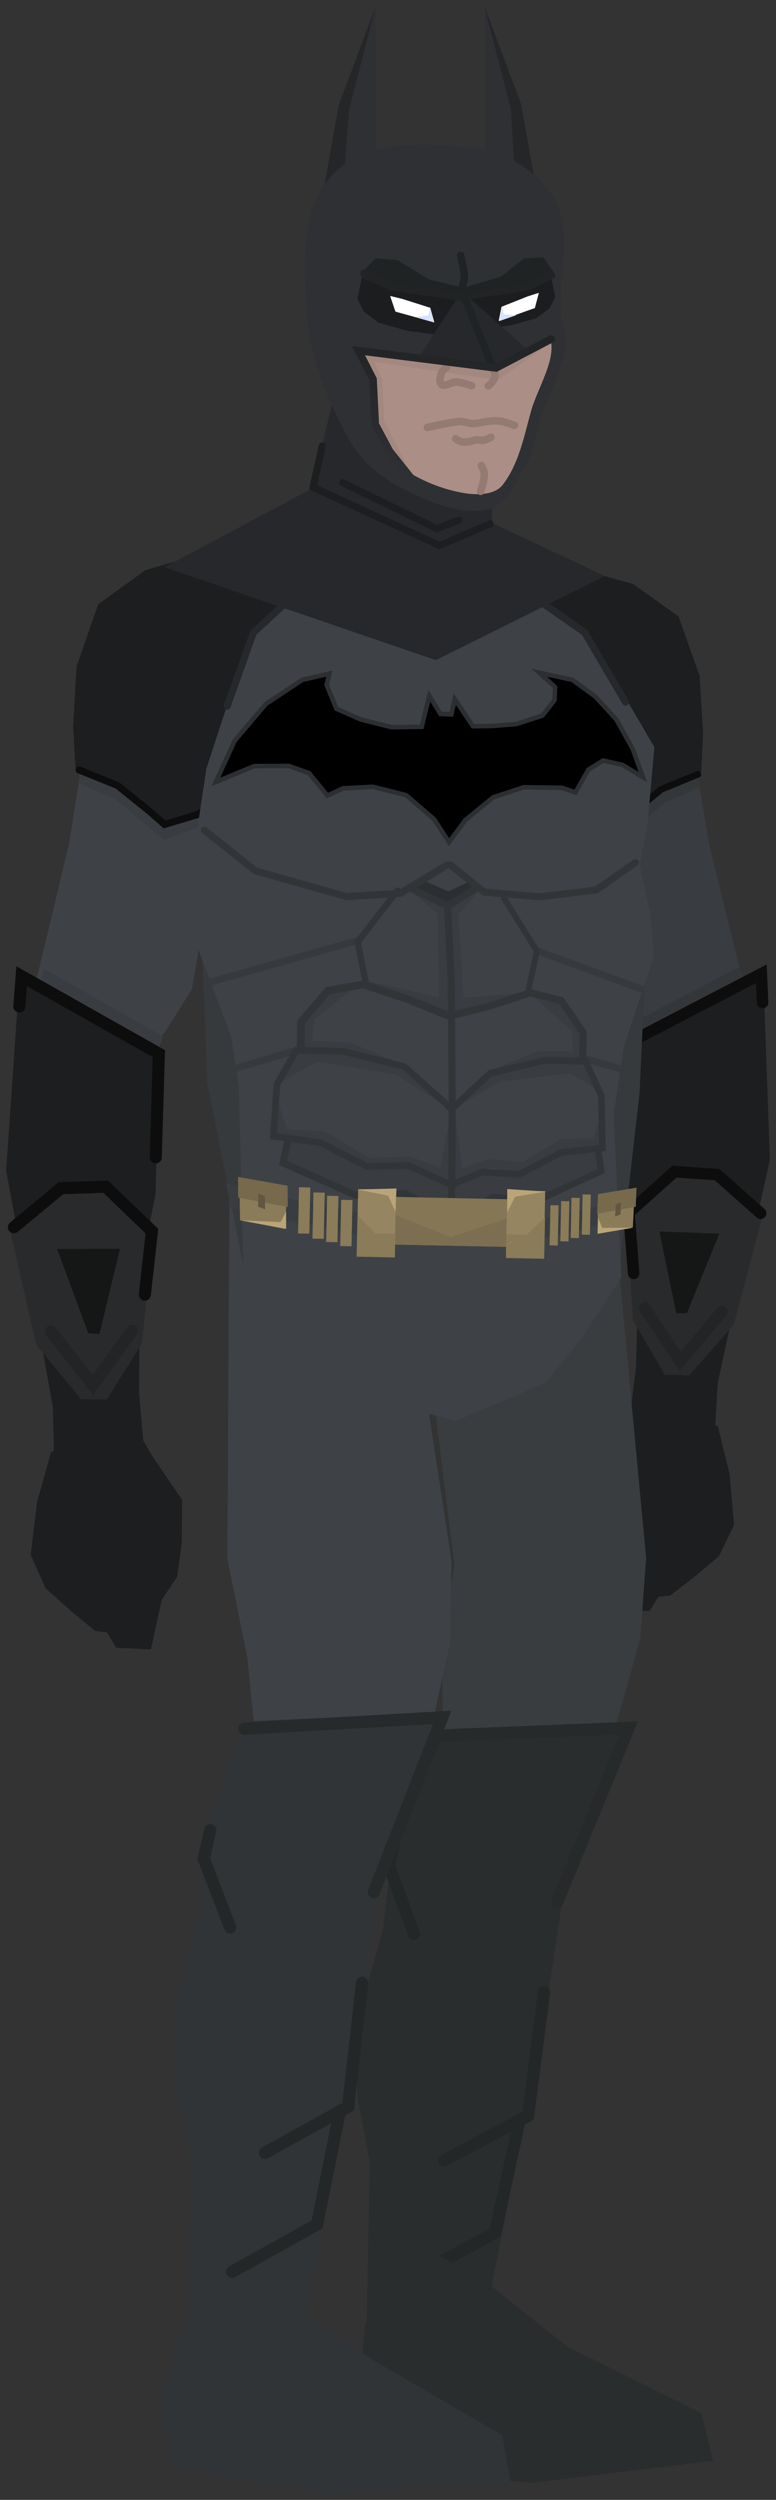 <svg xmlns="http://www.w3.org/2000/svg" xmlns:xlink="http://www.w3.org/1999/xlink" version="1.1" width="104.869" height="337.41" viewBox="-0.371 -0.612 104.869 337.41">
  <rect x="-0.371" y="-0.612" width="104.869" height="337.41" fill="#333333" stroke="none"/>
  <defs>
    <linearGradient id="grad_1" y2="1" x2="0">
      <stop offset="0" stop-color="#222325" stop-opacity="1"/>
      <stop offset="1" stop-color="#2E3034" stop-opacity="1"/>
    </linearGradient>
  </defs>
  <!-- Exported by Scratch - http://scratch.mit.edu/ -->
  <g id="ID0.9602425838820636">
    <g id="ID0.17693647183477879">
      <path id="ID0.7729651997797191" fill="#393C40" stroke="none" stroke-linecap="round" d="M 93.628 102.253 L 74.328 102.899 L 77.394 119.148 L 79.766 132.262 L 83.317 137.812 L 86.536 141.21 L 98.693 138.228 L 100.208 132.62 L 95.469 113.404 L 93.628 102.253 Z " stroke-width="0.779"/>
      <path id="ID0.9716172609478235" fill="#34373A" stroke="none" stroke-linecap="round" d="M 89.507 107.712 L 94.239 105.58 L 92.617 99.304 L 75.2 108.104 L 78.002 111.062 L 83.209 112.995 L 89.507 107.712 Z " stroke-width="0.779"/>
      <g id="ID0.38066427363082767">
        <path id="ID0.4757494777441025" fill="#1D1E1F" stroke="none" stroke-linecap="round" d="M 85.198 78.22 L 77.081 75.956 L 61.745 80.199 L 68.92 104.701 L 78.666 109.735 L 82.952 110.873 L 86.078 108.686 L 88.879 105.922 L 94.394 103.572 L 94.649 98.354 L 94.177 90.617 L 91.327 82.589 L 85.198 78.22 Z " stroke-width="0.454"/>
        <path id="ID0.6007084371522069" fill="none" stroke="#0D0D0D" stroke-width="0.908" stroke-linecap="round" d="M 93.931 103.9 L 88.992 105.925 L 84.811 109.333 L 82.949 110.987 L 78.666 109.735 L 74.525 107.465 "/>
      </g>
    </g>
    <g id="ID0.7397577832452953">
      <path id="ID0.6726378230378032" fill="#34373A" stroke="none" stroke-linecap="round" d="M 99.548 129.88 L 83.86 138.104 L 84.58 140.304 L 99.882 131.915 L 99.548 129.88 Z " stroke-width="0.779"/>
      <path id="ID0.6507829907350242" fill="#1D1E1F" stroke="none" stroke-linecap="round" d="M 102.785 130.937 L 84.422 140.179 L 84.321 158.291 L 85.994 168.464 L 85.578 183.84 L 84.826 190.052 L 96.257 192.309 L 96.62 186.086 L 98.624 176.791 L 101.67 164.992 L 103.669 155.892 L 102.785 130.937 Z " stroke-width="0.779"/>
      <path id="ID0.6829322893172503" fill="#1D1E1F" stroke="none" stroke-linecap="round" d="M 96.656 191.93 L 86.862 186.796 L 83.606 191.967 L 79.56 197.506 L 79.413 202.956 L 79.876 207.448 L 81.743 210.42 L 82.932 216.88 L 87.414 216.806 L 88.634 214.892 L 90.196 214.739 L 93.379 212.293 L 96.766 209.463 L 98.829 205.234 L 98.234 198.401 L 96.656 191.93 Z " stroke-width="0.779"/>
      <path id="ID0.47767175547778606" fill="none" stroke="#0D0D0D" stroke-width="1.558" stroke-linecap="round" d="M 102.683 134.713 L 102.516 130.813 L 84.499 140.181 L 84.45 153.542 "/>
      <path id="ID0.5922487881034613" fill="#282A2B" stroke="none" stroke-linecap="round" d="M 102.706 163.405 L 96.117 157.851 L 90.276 157.77 L 84.205 163.294 L 85.181 177.617 L 89.463 184.939 L 92.772 185.028 L 98.8 178.18 L 102.706 163.405 Z " stroke-width="0.779"/>
      <path id="ID0.36820242274552584" fill="#151616" stroke="none" stroke-linecap="round" d="M 96.84 165.897 L 88.746 165.6 L 91.018 176.647 L 92.46 176.608 L 96.84 165.897 Z " stroke-width="0.779"/>
      <path id="ID0.13569410238415003" fill="none" stroke="#232425" stroke-width="1.558" stroke-linecap="round" d="M 97.193 176.402 L 91.558 183.106 L 86.765 175.964 "/>
      <path id="ID0.024502143263816833" fill="none" stroke="#0D0D0D" stroke-width="1.558" stroke-linecap="round" d="M 102.421 163.143 L 96.524 157.919 L 90.769 157.53 L 84.621 163.051 L 85.257 171.249 "/>
    </g>
  </g>
  <path id="ID0.3809091211296618" fill="#393D40" stroke="none" stroke-linecap="round" d="M 57.684 183.613 L 83.311 171.054 L 86.948 209.676 L 86.144 220.593 L 81.093 238.506 L 72.499 241.244 L 59.562 242.693 L 59.377 221.874 L 61.044 210.539 L 57.684 183.613 Z " stroke-width="0.731"/>
  <g id="ID0.9340031337924302">
    <path id="ID0.05466862628236413" fill="#292D2E" stroke="none" stroke-linecap="round" d="M 58.176 233.39 L 84.906 232.698 L 77.83 250.84 L 75.67 255.659 L 72.935 273.594 L 64.944 313.555 L 49.157 313.565 L 49.608 291.32 L 47.92 282.423 L 47.715 272.906 L 51.381 259.74 L 52.843 247.506 L 58.176 233.39 Z " stroke-width="0.731"/>
    <path id="ID0.4490455654449761" fill="none" stroke="#272A2B" stroke-width="1.659" stroke-linecap="round" d="M 57.825 233.689 L 84.591 232.611 L 74.957 256.043 "/>
    <path id="ID0.10446935473009944" fill="none" stroke="#242728" stroke-width="1.659" stroke-linecap="round" d="M 73.158 268.248 L 70.997 284.947 L 59.653 290.981 "/>
    <path id="ID0.42170455446466804" fill="none" stroke="#242728" stroke-width="1.659" stroke-linecap="round" d="M 69.764 285.972 L 66.531 300.756 L 54.946 306.956 "/>
    <path id="ID0.047098892275244" fill="none" stroke="#242728" stroke-width="1.659" stroke-linecap="round" d="M 53.086 247.243 L 52.151 251.071 L 55.565 260.397 "/>
  </g>
  <path id="ID0.3809091211296618" fill="#3E4246" stroke="none" stroke-linecap="round" d="M 30.641 160.093 L 54.766 171.707 L 60.641 210.053 L 60.473 220.998 L 56.471 239.174 L 48.051 242.407 L 35.22 244.606 L 33.029 222.944 L 30.359 209.797 L 30.641 160.093 Z " stroke-width="0.731"/>
  <g id="ID0.17693647183477879">
    <path id="ID0.7729651997797191" fill="#3E4246" stroke="none" stroke-linecap="round" d="M 10.825 101.556 L 31.061 102.11 L 27.951 119.164 L 25.549 132.927 L 21.863 138.768 L 18.509 142.351 L 5.746 139.303 L 4.122 133.434 L 8.966 113.259 L 10.825 101.556 Z " stroke-width="0.816"/>
    <path id="ID0.9716172609478235" fill="#393C40" stroke="none" stroke-linecap="round" d="M 15.18 107.253 L 10.205 105.049 L 11.865 98.458 L 30.181 107.572 L 27.262 110.691 L 21.816 112.751 L 15.18 107.253 Z " stroke-width="0.816"/>
    <g id="ID0.38066427363082767">
      <path id="ID0.4757494777441025" fill="#1D1E1F" stroke="none" stroke-linecap="round" d="M 19.296 76.328 L 27.791 73.902 L 43.894 78.251 L 36.53 103.983 L 26.346 109.323 L 21.86 110.544 L 18.569 108.271 L 15.615 105.392 L 9.818 102.964 L 9.517 97.495 L 9.963 89.381 L 12.899 80.947 L 19.296 76.328 Z " stroke-width="0.476"/>
      <path id="ID0.6007084371522069" fill="none" stroke="#0D0D0D" stroke-width="0.952" stroke-linecap="round" d="M 10.306 103.305 L 15.496 105.395 L 19.902 108.941 L 21.864 110.663 L 26.346 109.323 L 30.673 106.917 "/>
    </g>
  </g>
  <g id="ID0.7397577832452953">
    <path id="ID0.6726378230378032" fill="#393C40" stroke="none" stroke-linecap="round" d="M 5.543 130.117 L 21.687 139.291 L 20.855 141.571 L 5.12 132.237 L 5.543 130.117 Z " stroke-width="0.816"/>
    <path id="ID0.6507829907350242" fill="#1D1E1F" stroke="none" stroke-linecap="round" d="M 2.27 131.265 L 21.183 141.601 L 20.644 160.581 L 18.53 171.18 L 18.419 187.305 L 18.987 193.841 L 6.931 195.799 L 6.771 189.266 L 5.002 179.456 L 2.229 166.986 L 0.458 157.38 L 2.27 131.265 Z " stroke-width="0.816"/>
    <path id="ID0.6829322893172503" fill="#1D1E1F" stroke="none" stroke-linecap="round" d="M 6.525 195.388 L 16.97 190.357 L 20.198 195.89 L 24.239 201.837 L 24.2 207.553 L 23.555 212.243 L 21.493 215.291 L 20.018 222.016 L 15.325 221.78 L 14.115 219.731 L 12.483 219.515 L 9.236 216.839 L 5.787 213.754 L 3.776 209.25 L 4.642 202.111 L 6.525 195.388 Z " stroke-width="0.816"/>
    <path id="ID0.47767175547778606" fill="none" stroke="#0D0D0D" stroke-width="1.633" stroke-linecap="round" d="M 2.243 135.225 L 2.557 131.145 L 21.101 141.601 L 20.678 155.6 "/>
    <path id="ID0.5922487881034613" fill="#282A2B" stroke="none" stroke-linecap="round" d="M 0.946 165.239 L 8.047 159.655 L 14.169 159.778 L 20.334 165.781 L 18.802 180.753 L 14.056 188.273 L 10.586 188.249 L 4.513 180.859 L 0.946 165.239 Z " stroke-width="0.816"/>
    <path id="ID0.36820242274552584" fill="#151616" stroke="none" stroke-linecap="round" d="M 7.349 167.96 L 15.84 167.936 L 13.067 179.43 L 11.557 179.338 L 7.349 167.96 Z " stroke-width="0.816"/>
    <path id="ID0.13569410238415003" fill="none" stroke="#232425" stroke-width="1.633" stroke-linecap="round" d="M 6.514 179.099 L 12.18 186.323 L 17.456 179.011 "/>
    <path id="ID0.024502143263816833" fill="none" stroke="#0D0D0D" stroke-width="1.633" stroke-linecap="round" d="M 1.508 165.022 L 7.872 159.758 L 13.915 159.555 L 20.161 165.558 L 19.204 174.124 "/>
  </g>
  <g id="ID0.9157347986474633">
    <path id="ID0.7477802094072104" fill="#363A3D" stroke="none" stroke-linecap="round" d="M 87.115 124.472 L 67.638 120.972 L 66.783 162.149 L 83.259 171.421 L 86.053 146.952 L 87.115 124.472 Z " stroke-width="0.476"/>
    <path id="ID0.7477802094072104" fill="#363A3D" stroke="none" stroke-linecap="round" d="M 26.783 123.236 L 50.287 120.866 L 49.432 162.044 L 32.586 170.624 L 27.633 145.399 L 26.783 123.236 Z " stroke-width="0.476"/>
    <path id="ID0.4270821204409003" fill="#3E4246" stroke="none" stroke-linecap="round" d="M 27.518 103.138 L 31.586 90.722 L 33.968 84.937 L 40.659 78.051 L 71.691 80.124 L 78.505 84.552 L 81.277 88.658 L 88.061 100.229 L 87.13 110.687 L 86.064 116.141 L 87.587 123.079 L 87.949 128.563 L 85.664 135.421 L 83.937 140.624 L 82.554 149.882 L 83.599 171.811 L 78.287 179.916 L 73.374 186.029 L 61.146 191.204 L 49.617 187.94 L 45.829 181.147 L 41.011 174.617 L 32.531 171.346 L 31.915 145.973 L 30.863 139.284 L 26.53 127.764 L 25.446 116.907 L 27.518 103.138 Z " stroke-width="0.476"/>
    <path id="ID0.052435632329434156" fill="#393C40" stroke="none" stroke-linecap="round" d="M 38.618 153.306 L 43.068 153.446 L 49.593 156.868 L 54.666 156.807 L 60.508 158.714 L 64.719 157.73 L 66.395 157.288 L 80.676 154.18 L 80.965 157.472 L 72.309 161.459 L 66.365 161.026 L 60.709 163.957 L 54.117 160.296 L 47.682 160.591 L 37.883 156.577 L 38.618 153.306 Z " stroke-width="0.476"/>
    <path id="ID0.4987568911164999" fill="none" stroke="#27282B" stroke-width="0.952" stroke-linecap="round" d="M 40.428 78.722 L 33.873 84.777 L 30.333 94.705 "/>
    <path id="ID0.2889464790932834" fill="none" stroke="#27282B" stroke-width="0.952" stroke-linecap="round" d="M 73.007 80.828 L 78.641 84.754 L 84.16 94.156 "/>
    <path id="ID0.8373676878400147" fill="#000000" stroke="#2C2F31" stroke-width="0.616" stroke-linecap="round" d="M 43.772 91.829 L 44.148 90.305 L 40.491 91.144 L 35.571 94.39 L 31.345 99.362 L 28.786 104.947 L 33.965 102.79 L 38.664 102.769 L 41.393 103.737 L 43.877 106.775 L 46 105.791 L 50.014 105.584 L 54.508 106.709 L 58.291 109.958 L 60.309 113.051 L 62.522 110.069 L 66.278 107.002 L 70.42 105.646 L 75.577 105.721 L 77.397 106.341 L 79.152 103.262 L 81.132 102.041 L 83.724 102.618 L 86.5 104.282 L 85.13 100.448 L 82.919 96.498 L 80.128 93.448 L 76.995 91.152 L 72.495 90.181 L 74.642 92.125 L 74.563 93.893 L 72.93 95.977 L 69.336 97.126 L 66.168 97.37 L 63.547 97.407 L 61.091 93.755 L 60.615 95.813 L 59.154 95.748 L 57.646 93.294 L 56.613 97.484 L 52.529 97.533 L 48.416 96.502 L 45.092 95.045 L 43.772 91.829 Z "/>
    <path id="ID0.5698574706912041" fill="none" stroke="#313537" stroke-width="0.952" stroke-linecap="round" d="M 38.55 153.138 L 37.888 156.339 L 47.679 160.71 L 54.47 160.494 L 60.473 163.833 "/>
    <path id="ID0.5698574706912041" fill="none" stroke="#313537" stroke-width="0.893" stroke-linecap="round" d="M 80.42 154.228 L 80.872 157.452 L 72.175 161.438 L 66.269 160.959 L 60.911 164.062 "/>
    <path id="ID0.8947288258932531" fill="#393C40" stroke="none" stroke-linecap="round" d="M 40.107 141.217 L 47.131 141.244 L 54.637 143.304 L 60.187 148.944 L 53.185 144.417 L 42.458 142.694 L 37.277 145.611 L 40.107 141.217 Z " stroke-width="0.476"/>
    <path id="ID0.8947288258932531" fill="#393C40" stroke="none" stroke-linecap="round" d="M 78.869 143.022 L 72.657 142.788 L 65.945 144.334 L 60.83 149.117 L 67.188 145.372 L 76.736 144.242 L 81.209 147.012 L 78.869 143.022 Z " stroke-width="0.421"/>
    <path id="ID0.9897695370018482" fill="#393C40" stroke="none" stroke-linecap="round" d="M 43.304 153.547 L 36.768 152.935 L 37.293 148.302 L 38.41 151.826 L 43.501 152.074 L 49.569 155.701 L 55.051 155.457 L 59.115 156.97 L 60.659 149.144 L 60.693 158.956 L 55.141 156.84 L 49.262 156.718 L 43.304 153.547 Z " stroke-width="0.476"/>
    <path id="ID0.9897695370018482" fill="#393C40" stroke="none" stroke-linecap="round" d="M 75.61 154.469 L 81.155 154.142 L 80.882 149.817 L 79.808 153.05 L 75.498 153.094 L 70.237 156.24 L 65.614 155.812 L 62.124 157.068 L 61.109 149.739 L 60.718 158.855 L 65.487 157.094 L 70.459 157.197 L 75.61 154.469 Z " stroke-width="0.423"/>
    <path id="ID0.3524594851769507" fill="#393C40" stroke="none" stroke-linecap="round" d="M 54.447 119.061 L 60.305 121.373 L 64.804 119.133 L 61.559 122.876 L 62.28 134.035 L 71.366 133.366 L 60.867 136.72 L 49.301 131.789 L 58.947 134.013 L 58.776 122.722 L 54.447 119.061 Z " stroke-width="0.476"/>
    <path id="ID0.9214867809787393" fill="#393C40" stroke="none" stroke-linecap="round" d="M 40.188 137.337 L 43.25 133.186 L 48.03 132.333 L 42.1 136.972 L 41.801 139.895 L 46.846 140.047 L 54.944 143.43 L 46.01 141.339 L 40.154 141.218 L 40.188 137.337 Z " stroke-width="0.476"/>
    <path id="ID0.9214867809787393" fill="#393C40" stroke="none" stroke-linecap="round" d="M 78.622 138.916 L 75.983 134.839 L 71.645 133.84 L 76.887 138.494 L 77.047 141.292 L 72.428 141.242 L 65.725 143.943 L 73.143 142.506 L 78.501 142.618 L 78.622 138.916 Z " stroke-width="0.445"/>
    <path id="ID0.8679121839813888" fill="#2C2F31" stroke="none" stroke-linecap="round" d="M 56.424 118.005 L 60.199 119.703 L 63.565 118.13 L 64.498 119.102 L 60.515 121.686 L 54.801 119.329 L 56.424 118.005 Z " stroke-width="0.476"/>
    <path id="ID0.24770551454275846" fill="none" stroke="#313537" stroke-width="0.952" stroke-linecap="round" d="M 60.496 116.13 L 65.063 119.796 L 72.551 120.428 L 80.19 119.515 L 85.505 115.816 "/>
    <path id="ID0.20603158557787538" fill="none" stroke="#313537" stroke-width="0.952" stroke-linecap="round" d="M 27.248 111.429 L 34.158 116.93 L 46.468 120.4 L 53.74 119.956 L 60.01 116.157 "/>
    <g id="ID0.5272086253389716">
      <path id="ID0.24770551454275846" fill="none" stroke="#363A3D" stroke-width="0.952" stroke-linecap="round" d="M 29.988 144.026 L 39.955 141.065 "/>
      <path id="ID0.24770551454275846" fill="none" stroke="#363A3D" stroke-width="0.952" stroke-linecap="round" d="M 27.654 132.054 L 48.205 126.266 "/>
    </g>
    <g id="ID0.5272086253389716">
      <path id="ID0.24770551454275846" fill="none" stroke="#363A3D" stroke-width="0.952" stroke-linecap="round" d="M 85.48 144.232 L 78.581 142.256 "/>
      <path id="ID0.24770551454275846" fill="none" stroke="#363A3D" stroke-width="0.952" stroke-linecap="round" d="M 86.203 132.842 L 72.43 127.794 "/>
    </g>
    <g id="ID0.7887678607366979">
      <path id="ID0.753661650698632" fill="none" stroke="#313537" stroke-width="0.952" stroke-linecap="round" d="M 54.921 119.19 L 60.108 121.679 L 64.209 119.144 "/>
      <g id="ID0.8167418288066983">
        <path id="ID0.9553722990676761" fill="none" stroke="#313537" stroke-width="1.041" stroke-linecap="round" d="M 60.406 136.548 L 54.839 134.289 L 48.706 132.257 L 43.916 133.11 L 40.32 137.321 L 40.248 140.773 "/>
        <path id="ID0.5982440118677914" fill="none" stroke="#313537" stroke-width="0.854" stroke-linecap="round" d="M 49.033 131.856 L 47.953 126.539 L 53.336 119.591 "/>
      </g>
      <g id="ID0.7324484633281827">
        <path id="ID0.04993448918685317" fill="none" stroke="#313537" stroke-width="0.952" stroke-linecap="round" d="M 60.11 121.559 L 60.607 132.047 L 60.742 148.481 L 60.641 164.79 "/>
        <g id="ID0.8167418288066983">
          <path id="ID0.9553722990676761" fill="none" stroke="#313537" stroke-width="0.97" stroke-linecap="round" d="M 60.75 136.428 L 65.813 135.175 L 71.281 133.384 L 75.457 134.423 L 78.453 138.772 L 78.381 142.223 "/>
          <path id="ID0.5982440118677914" fill="none" stroke="#313537" stroke-width="0.792" stroke-linecap="round" d="M 71.036 133.034 L 72.193 127.763 L 67.734 120.611 "/>
          <path id="ID0.3567589442245662" fill="none" stroke="#313537" stroke-width="0.897" stroke-linecap="round" d="M 60.626 149.126 L 65.859 144.258 L 73.225 142.506 L 78.752 142.621 L 80.896 147.309 L 81.043 154.337 L 75.481 154.935 L 69.764 157.912 L 64.849 157.572 L 60.603 159.318 L 54.814 156.697 L 49.22 156.819 L 42.857 153.591 L 36.57 152.746 L 37.051 145.732 L 39.702 141.143 L 45.982 141.274 L 54.275 143.351 L 59.991 148.446 Z "/>
        </g>
      </g>
    </g>
    <g id="ID0.9312638868577778">
      <path id="ID0.2888958193361759" fill="#393C40" stroke="none" stroke-linecap="round" d="M 40.959 161.433 L 51.131 163.729 L 50.475 166.632 L 40.304 164.336 L 40.959 161.433 Z " stroke-width="0.476"/>
      <path id="ID0.2888958193361759" fill="#393C40" stroke="none" stroke-linecap="round" d="M 30.208 159.129 L 41.631 161.829 L 40.975 164.732 L 30.804 162.436 L 30.208 159.129 Z " stroke-width="0.476"/>
      <g id="ID0.36424446757882833">
        <path id="ID0.7359844641759992" fill="#8A7B59" stroke="none" d="M 43.838 160.781 L 45.361 160.812 L 45.232 167.048 L 43.708 167.017 L 43.838 160.781 Z " stroke-width="0.476"/>
        <path id="ID0.7359844641759992" fill="#8A7B59" stroke="none" d="M 41.988 160.331 L 43.511 160.362 L 43.382 166.598 L 41.858 166.567 L 41.988 160.331 Z " stroke-width="0.476"/>
        <path id="ID0.7359844641759992" fill="#8A7B59" stroke="none" d="M 40.038 159.631 L 41.561 159.662 L 41.432 165.898 L 39.908 165.867 L 40.038 159.631 Z " stroke-width="0.476"/>
        <path id="ID0.7359844641759992" fill="#8A7B59" stroke="none" d="M 45.738 161.331 L 47.261 161.362 L 47.132 167.598 L 45.608 167.567 L 45.738 161.331 Z " stroke-width="0.476"/>
      </g>
      <g id="ID0.1049797898158431">
        <path id="ID0.08871637750416994" fill="#8A7B59" stroke="none" stroke-linecap="round" d="M 31.989 158.507 L 38.37 159.688 L 38.207 165.28 L 32.064 164.081 L 31.989 158.507 Z " stroke-width="0.476"/>
        <path id="ID0.13805592898279428" fill="#76694C" stroke="none" stroke-linecap="round" d="M 31.798 158.238 L 38.488 159.424 L 38.524 162.306 L 31.811 161.024 L 31.798 158.238 Z " stroke-width="0.476"/>
        <path id="ID0.3221200187690556" fill="#61563F" stroke="none" stroke-linecap="round" d="M 34.55 160.489 L 35.421 160.869 L 35.462 162.627 L 34.513 162.272 L 34.55 160.489 Z " stroke-width="0.517"/>
        <path id="ID0.1420820001512766" fill="#BAA578" stroke="none" stroke-linecap="round" d="M 37.552 164.332 L 38.296 162.918 L 38.295 165.228 L 32.056 164.099 L 37.552 164.332 Z " stroke-width="0.476"/>
      </g>
      <path id="ID0.2888958193361759" fill="#393C40" stroke="none" stroke-linecap="round" d="M 78.59 162.602 L 71.131 164.261 L 71.51 166.806 L 78.97 165.147 L 78.59 162.602 Z " stroke-width="0.381"/>
      <path id="ID0.2888958193361759" fill="#393C40" stroke="none" stroke-linecap="round" d="M 85.165 160.916 L 78.131 162.711 L 78.51 165.256 L 84.683 163.82 L 85.165 160.916 Z " stroke-width="0.381"/>
      <path id="ID0.7359844641759992" fill="#8A7B59" stroke="none" d="M 76.57 161.525 L 75.463 161.502 L 75.351 166.927 L 76.457 166.95 L 76.57 161.525 Z " stroke-width="0.382"/>
      <path id="ID0.7359844641759992" fill="#8A7B59" stroke="none" d="M 77.97 161.076 L 76.863 161.053 L 76.751 166.477 L 77.857 166.5 L 77.97 161.076 Z " stroke-width="0.382"/>
      <path id="ID0.7359844641759992" fill="#8A7B59" stroke="none" d="M 79.47 160.625 L 78.363 160.602 L 78.251 166.027 L 79.357 166.05 L 79.47 160.625 Z " stroke-width="0.382"/>
      <path id="ID0.7359844641759992" fill="#8A7B59" stroke="none" d="M 75.12 162.076 L 74.013 162.053 L 73.901 167.477 L 75.007 167.5 L 75.12 162.076 Z " stroke-width="0.382"/>
      <g id="ID0.1049797898158431">
        <path id="ID0.08871637750416994" fill="#8A7B59" stroke="none" stroke-linecap="round" d="M 85.408 159.885 L 80.445 160.751 L 80.374 165.921 L 85.154 165.03 L 85.408 159.885 Z " stroke-width="0.405"/>
        <path id="ID0.13805592898279428" fill="#76694C" stroke="none" stroke-linecap="round" d="M 85.652 159.689 L 80.451 160.549 L 80.322 163.209 L 85.544 162.261 L 85.652 159.689 Z " stroke-width="0.405"/>
        <path id="ID0.3221200187690556" fill="#61563F" stroke="none" stroke-linecap="round" d="M 83.53 161.643 L 82.845 161.963 L 82.751 163.585 L 83.496 163.29 L 83.53 161.643 Z " stroke-width="0.44"/>
        <path id="ID0.1420820001512766" fill="#BAA578" stroke="none" stroke-linecap="round" d="M 80.998 165.11 L 80.474 163.779 L 80.393 165.912 L 85.245 165.088 L 80.998 165.11 Z " stroke-width="0.405"/>
      </g>
      <g id="ID0.6836685389280319">
        <path id="ID0.09357938077300787" fill="#857656" stroke="none" d="M 51.725 160.909 L 69.695 161.282 L 69.562 167.709 L 51.591 167.335 L 51.725 160.909 Z " stroke-width="0.428"/>
        <path id="ID0.6492703901603818" fill="#7C6E50" stroke="none" stroke-linecap="round" d="M 52.368 163.093 L 60.516 166.358 L 69.411 163.447 L 69.322 167.708 L 52.28 167.354 L 52.368 163.093 Z " stroke-width="0.476"/>
        <g id="ID0.9254062357358634">
          <g id="ID0.49943465692922473">
            <path id="ID0.140373723115772" fill="#968561" stroke="none" d="M 68.191 160.052 L 73.308 160.158 L 73.12 169.203 L 68.003 169.096 L 68.191 160.052 Z " stroke-width="0.476"/>
            <path id="ID0.8286363878287375" fill="#BAA578" stroke="none" stroke-linecap="round" d="M 68.173 159.874 L 73.404 160.221 L 69.247 160.897 L 68.179 163.018 L 68.173 159.874 Z " stroke-width="0.476"/>
            <path id="ID0.7362233307212591" fill="#8A7B59" stroke="none" stroke-linecap="round" d="M 68.07 165.968 L 70.782 166.072 L 73.284 163.695 L 73.168 169.288 L 68.003 169.181 L 68.07 165.968 Z " stroke-width="0.476"/>
          </g>
          <g id="ID0.49943465692922473">
            <path id="ID0.140373723115772" fill="#968561" stroke="none" d="M 53.148 159.991 L 48.031 159.884 L 47.843 168.929 L 52.961 169.035 L 53.148 159.991 Z " stroke-width="0.476"/>
            <path id="ID0.8286363878287375" fill="#BAA578" stroke="none" stroke-linecap="round" d="M 53.209 159.801 L 47.968 159.931 L 52.094 160.778 L 53.073 162.942 L 53.209 159.801 Z " stroke-width="0.476"/>
            <path id="ID0.7362233307212591" fill="#8A7B59" stroke="none" stroke-linecap="round" d="M 53.059 165.894 L 50.344 165.885 L 47.943 163.407 L 47.827 169 L 52.992 169.107 L 53.059 165.894 Z " stroke-width="0.476"/>
          </g>
        </g>
      </g>
    </g>
  </g>
  <path id="ID0.5368814701214433" fill="#292D2E" stroke="none" stroke-linecap="round" d="M 48.063 322.743 L 48.987 313.023 L 53.145 300.91 L 64.324 306.594 L 76.265 316.075 L 94.438 325.11 L 95.991 331.529 L 71.446 334.514 L 49.99 332.414 L 48.063 322.743 Z " stroke-width="0.77"/>
  <g id="ID0.8333355090580881">
    <path id="ID0.9286923445761204" fill="#27282B" stroke="none" stroke-linecap="round" d="M 46.863 44.16 L 65.671 45.636 L 66.147 69.991 L 81.383 77.133 L 58.529 88.489 L 21.866 75.943 L 41.745 65.348 L 46.863 44.16 Z " stroke-width="0.476"/>
    <path id="ID0.5448851804248989" fill="none" stroke="#1D1E1F" stroke-width="0.952" stroke-linecap="round" d="M 43.173 59.587 L 41.935 65.158 L 59.029 73.014 L 65.861 70.086 "/>
    <path id="ID0.262191956397146" fill="none" stroke="#1D1E1F" stroke-width="0.952" stroke-linecap="round" d="M 45.935 64.539 L 58.648 70.729 L 61.647 69.61 "/>
  </g>
  <g id="ID0.3450673264451325">
    <g id="ID0.9831569031812251">
      <path id="ID0.0877610077150166" fill="#2E3034" stroke="none" stroke-linecap="round" d="M 69.725 13.334 L 65.153 0.218 L 65.153 28.746 L 72.824 28.746 L 69.725 13.334 Z " stroke-width="0.587"/>
      <path id="ID0.796130308881402" fill="#242628" stroke="none" stroke-linecap="round" d="M 70.033 13.379 L 65.105 0.262 L 68.661 14.1 L 69.601 28.988 L 72.776 28.693 L 70.033 13.379 Z " stroke-width="0.587"/>
    </g>
    <g id="ID0.9831569031812251">
      <path id="ID0.0877610077150166" fill="#2E3034" stroke="none" stroke-linecap="round" d="M 45.825 13.484 L 50.397 0.368 L 50.397 28.896 L 42.726 28.896 L 45.825 13.484 Z " stroke-width="0.587"/>
      <path id="ID0.796130308881402" fill="#242628" stroke="none" stroke-linecap="round" d="M 45.417 13.529 L 50.345 0.412 L 46.789 14.25 L 45.696 28.81 L 42.674 28.843 L 45.417 13.529 Z " stroke-width="0.587"/>
    </g>
    <path id="ID0.8999492498114705" fill="#2E3034" stroke="none" stroke-linecap="round" d="M 63.373 19.312 C 67.778 19.791 72.509 22.502 74.642 26.385 C 77.075 30.818 75.127 36.416 75.427 41.412 C 75.6 43.115 76.392 44.868 76.061 46.492 C 75.388 49.796 73.714 52.825 72.632 56.018 C 71.924 58.111 71.769 60.465 70.6 62.369 C 69.284 64.621 67.942 67.755 65.342 68.211 C 61.488 68.886 57.411 67.045 53.962 65.29 C 51.128 63.847 48.475 61.636 46.9 58.863 C 44.081 53.718 41.52 48.058 41.134 42.174 C 40.707 35.651 39.937 27.585 44.69 22.869 C 48.943 18.327 56.826 18.603 63.373 19.312 Z " stroke-width="0.508"/>
    <path id="ID0.2441388238221407" fill="#AB8E85" stroke="none" d="M 61.044 44.175 C 65.124 44.342 70.563 41.177 73.288 43.923 C 75.743 46.514 72.375 51.376 71.404 54.849 C 70.438 58.304 69.749 62.043 67.511 64.896 C 66.444 66.164 64.219 66.236 62.488 65.963 C 59.376 65.47 56.314 64.186 53.72 62.395 C 51.035 60.543 47.487 58.514 46.916 55.289 C 46.192 51.203 46.857 45.808 50.055 43.233 C 52.989 40.983 57.374 44.024 61.044 44.175 Z " stroke-width="1.256"/>
    <path id="ID0.46721756737679243" fill="#A2887F" stroke="none" stroke-linecap="round" d="M 46.436 45.295 L 48.113 45.981 L 74.124 45.6 L 66.91 50.681 L 50.17 48.217 L 51.288 50.604 L 51.542 56.218 L 55.175 63.407 L 50.602 56.726 L 46.436 45.295 Z " stroke-width="0.508"/>
    <path id="ID0.8256730306893587" fill="none" stroke="#937B73" stroke-width="1.016" stroke-linecap="round" d="M 57.389 57.078 C 57.389 57.078 60.088 56.481 61.453 56.29 C 61.794 56.242 62.133 56.32 62.469 56.367 C 62.811 56.414 63.14 56.581 63.485 56.57 C 64.169 56.547 64.838 56.35 65.517 56.265 C 65.854 56.223 66.194 56.185 66.533 56.189 C 66.873 56.193 67.218 56.213 67.549 56.29 C 68.094 56.417 69.15 56.798 69.15 56.798 "/>
    <path id="ID0.7592270169407129" fill="none" stroke="#937B73" stroke-width="1.016" stroke-linecap="round" d="M 65.969 58.402 C 65.969 58.402 65.347 58.747 65.004 58.808 C 64.671 58.868 64.325 58.724 63.988 58.758 C 63.649 58.792 63.335 58.969 62.997 59.011 C 62.661 59.054 62.311 59.087 61.981 59.011 C 61.701 58.947 61.219 58.605 61.219 58.605 "/>
    <path id="ID0.5332203092984855" fill="none" stroke="#937B73" stroke-width="1.016" stroke-linecap="round" d="M 60.001 48.953 C 60.001 48.953 59.395 49.385 59.29 49.715 C 59.153 50.158 58.898 51.003 59.34 51.316 C 59.921 51.606 60.68 50.879 61.373 50.934 C 62.043 50.991 63.354 51.443 63.354 51.443 "/>
    <path id="ID0.2278452254831791" fill="none" stroke="#937B73" stroke-width="1.016" stroke-linecap="round" d="M 64.345 45.295 C 64.345 45.295 65.279 47.158 65.742 48.09 C 65.897 48.401 66.067 48.707 66.199 49.029 C 66.331 49.352 66.543 49.673 66.529 50.02 C 66.516 50.369 66.309 50.691 66.123 50.985 C 65.998 51.182 65.615 51.468 65.615 51.468 "/>
    <path id="ID0.6473136460408568" fill="none" stroke="#937B73" stroke-width="1.016" stroke-linecap="round" d="M 64.695 62.225 C 64.695 62.225 65.011 62.859 65.062 63.204 C 65.111 63.54 65.051 63.887 64.988 64.22 C 64.892 64.722 64.587 65.701 64.587 65.701 "/>
    <path id="ID0.11669129692018032" fill="#2E3034" stroke="none" stroke-linecap="round" d="M 48.367 39.961 L 71.61 41.739 L 75.547 44.406 L 66.148 49.106 L 45.446 46.565 L 48.367 39.961 Z " stroke-width="0.508"/>
    <path id="ID0.14635155349969864" fill="#2E3034" stroke="none" stroke-linecap="round" d="M 45.7 45.219 L 47.554 45.6 L 50.196 50.807 L 50.501 56.574 L 52.33 60.384 L 55.225 63.915 L 46.995 58.708 L 45.7 45.219 Z " stroke-width="0.508"/>
    <path id="ID0.28340246016159654" fill="#1C1D1F" stroke="none" stroke-linecap="round" d="M 48.531 36.801 L 51.96 38.34 L 61.628 39.231 L 61.628 44.983 L 54.688 44.038 L 50.826 42.958 L 48.801 41.446 L 47.937 39.717 L 48.531 36.801 Z " stroke-width="0.54"/>
    <path id="ID0.6101007834076881" fill="#FFFFFF" stroke="none" stroke-linecap="round" d="M 52.347 39.333 L 54 39.733 L 57.78 40.934 L 58.325 42.903 L 53.07 41.45 L 52.347 39.333 Z " stroke-width="0.406"/>
    <path id="ID0.28340246016159654" fill="#1C1D1F" stroke="none" stroke-linecap="round" d="M 74.136 36.859 L 71.077 38.231 L 62.456 39.026 L 62.456 44.155 L 68.645 43.312 L 72.089 42.349 L 73.895 41.001 L 74.665 39.459 L 74.136 36.859 Z " stroke-width="0.482"/>
    <path id="ID0.6101007834076881" fill="#FFFFFF" stroke="none" stroke-linecap="round" d="M 72.453 38.909 L 70.911 39.4 L 67.405 40.796 L 67.022 42.701 L 71.91 40.966 L 72.453 38.909 Z " stroke-width="0.386"/>
    <g id="ID0.07940126257017255">
      <path id="ID0.46257128613069654" fill="#27282B" stroke="none" stroke-linecap="round" d="M 61.804 39.074 L 66.148 49.032 L 56.114 47.762 L 61.804 39.074 Z " stroke-width="0.508"/>
      <path id="ID0.9845890481956303" fill="#27282B" stroke="none" stroke-linecap="round" d="M 62.617 39.199 L 70.898 46.565 L 66.224 49.106 L 62.617 39.199 Z " stroke-width="0.508"/>
    </g>
    <path id="ID0.20071752788498998" fill="#202324" stroke="none" d="M 53.369 34.502 L 57.509 37.067 L 62.259 38.236 L 62.336 39.633 L 54.562 38.363 L 48.669 36.026 L 50.397 34.248 L 53.369 34.502 Z " stroke-width="0.508"/>
    <path id="ID0.20071752788498998" fill="#202324" stroke="none" d="M 70.424 34.261 L 67.371 36.708 L 62.128 38.27 L 62.058 39.552 L 69.189 38.386 L 74.619 36.359 L 73.081 34.122 L 70.424 34.261 Z " stroke-width="0.466"/>
    <path id="ID0.521138689480722" fill="none" stroke="#212325" stroke-width="0.906" stroke-linecap="round" d="M 74.214 36.574 L 70.975 38.16 L 62.435 39.406 "/>
    <path id="ID0.17828734638169408" fill="none" stroke="#202324" stroke-width="1.016" stroke-linecap="round" d="M 66.047 48.547 L 63.125 41.307 C 62.124 38.888 62.273 39.456 62.084 38.488 C 62.018 38.149 62.236 37.813 62.287 37.471 C 62.337 37.135 62.401 36.795 62.389 36.456 C 62.376 36.112 62.277 35.776 62.211 35.439 C 62.108 34.914 61.881 33.864 61.881 33.864 "/>
    <path id="ID0.521138689480722" fill="none" stroke="#212325" stroke-width="1.016" stroke-linecap="round" d="M 48.807 36.306 L 52.439 38.084 L 62.016 39.481 "/>
    <path id="ID0.8012696979567409" fill="none" stroke="url(#grad_1)" stroke-width="1.016" stroke-linecap="round" d="M 74.124 45.143 L 66.656 49.055 L 48.062 46.718 L 50.043 50.579 L 50.348 56.675 L 52.279 60.282 L 55.175 63.915 "/>
    <path id="ID0.043594349175691605" fill="#D7E2FD" stroke="none" stroke-linecap="round" d="M 57.529 41.968 L 57.758 40.85 L 58.266 42.907 L 55.675 42.171 L 57.529 41.968 Z " stroke-width="0.508"/>
    <path id="ID0.043594349175691605" fill="#D7E2FD" stroke="none" stroke-linecap="round" d="M 67.722 41.835 L 67.457 40.832 L 67.102 42.726 L 69.416 41.924 L 67.722 41.835 Z " stroke-width="0.462"/>
  </g>
  <path id="ID0.5368814701214433" fill="#303436" stroke="none" stroke-linecap="round" d="M 21.376 322.714 L 24.182 313.859 L 28.589 304.573 L 38.617 310.343 L 49.949 317.879 L 67.501 328.068 L 68.637 334.574 L 43.951 335.969 L 22.674 332.49 L 21.376 322.714 Z " stroke-width="0.77"/>
  <g id="ID0.9492031107656658">
    <path id="ID0.05466862628236413" fill="#303436" stroke="none" stroke-linecap="round" d="M 32.784 231.706 L 59.499 230.565 L 52.729 248.823 L 50.649 253.678 L 48.216 271.656 L 40.896 311.746 L 25.112 312.021 L 25.19 289.772 L 23.353 280.904 L 22.988 271.392 L 26.433 258.166 L 27.689 245.909 L 32.784 231.706 Z " stroke-width="0.731"/>
    <path id="ID0.4490455654449761" fill="none" stroke="#272A2B" stroke-width="1.659" stroke-linecap="round" d="M 32.65 232.708 L 59.395 231.182 L 50.156 254.772 "/>
    <path id="ID0.10446935473009944" fill="none" stroke="#242728" stroke-width="1.659" stroke-linecap="round" d="M 48.561 267.006 L 46.681 283.739 L 35.44 289.962 "/>
    <path id="ID0.42170455446466804" fill="none" stroke="#242728" stroke-width="1.659" stroke-linecap="round" d="M 45.465 284.784 L 42.48 299.62 L 31.001 306.014 "/>
    <path id="ID0.047098892275244" fill="none" stroke="#242728" stroke-width="1.659" stroke-linecap="round" d="M 28.037 246.419 L 27.166 250.262 L 30.736 259.529 "/>
  </g>
</svg>